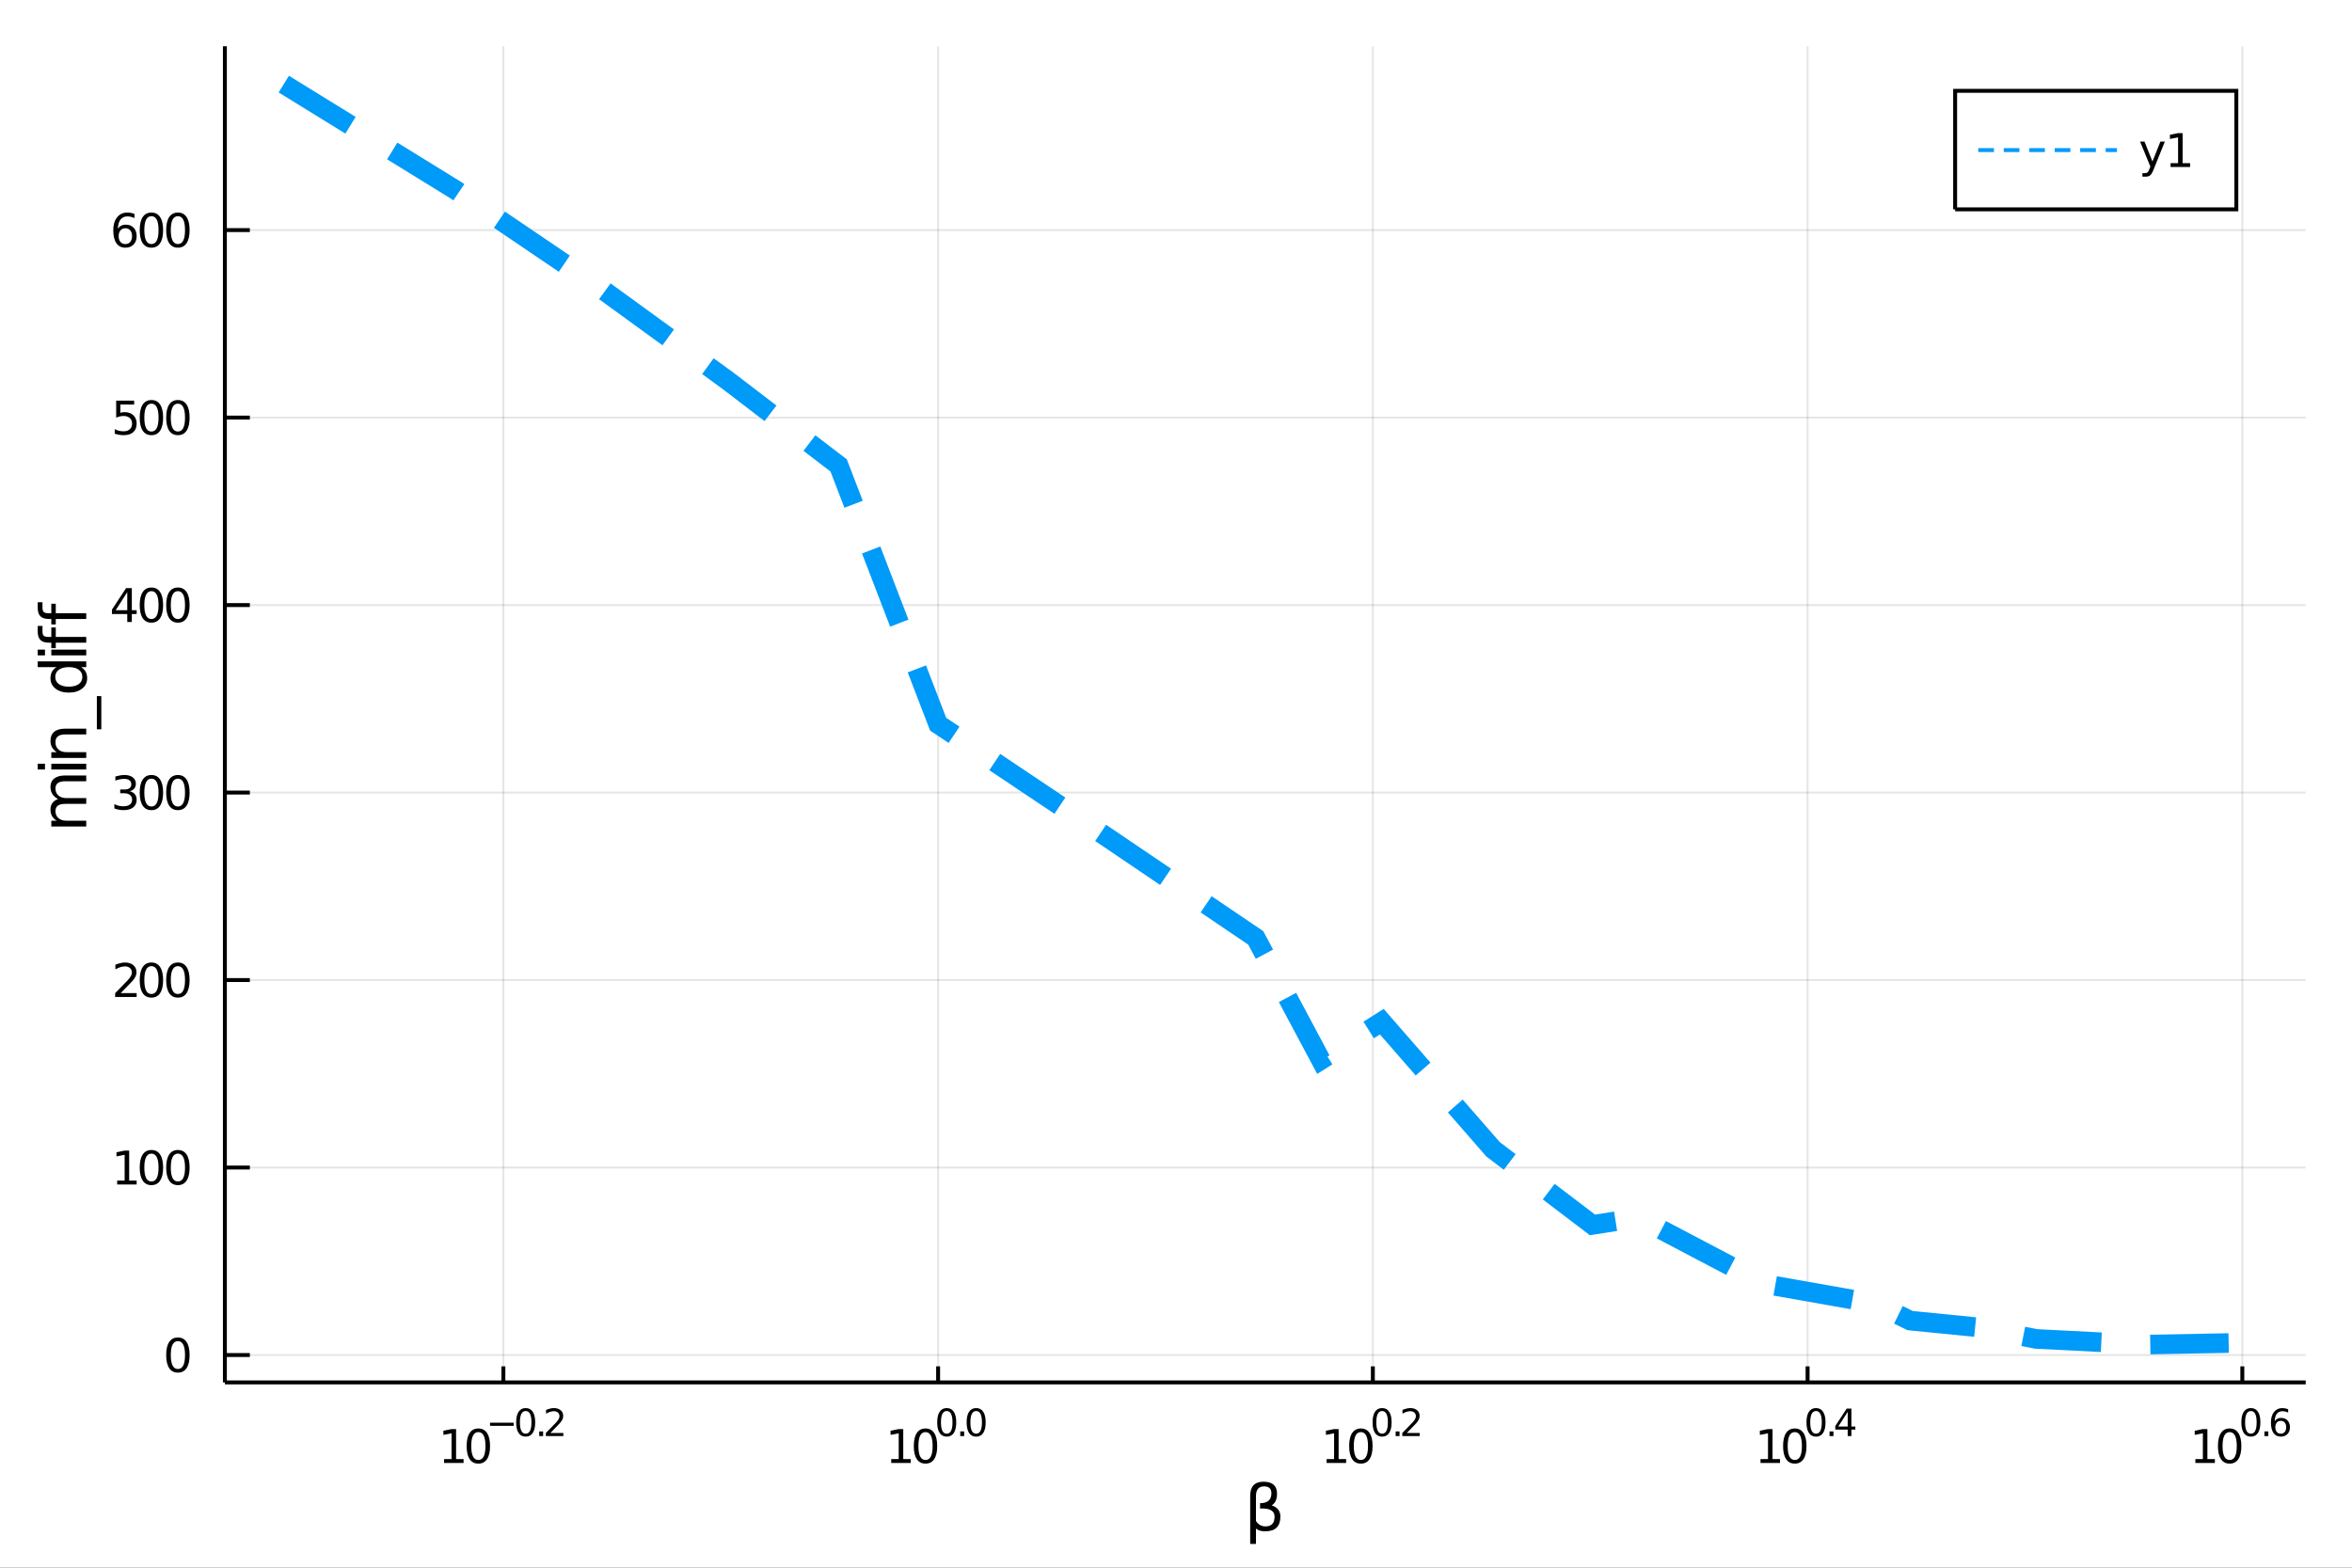 <?xml version="1.0" encoding="utf-8"?>
<svg xmlns="http://www.w3.org/2000/svg" xmlns:xlink="http://www.w3.org/1999/xlink" width="600" height="400" viewBox="0 0 2400 1600">
<rect x="0" y="0" width="2400" height="1600" fill="#333333" stroke="none"/>
<defs>
  <clipPath id="clip010">
    <rect x="0" y="0" width="2400" height="1600"/>
  </clipPath>
</defs>
<path clip-path="url(#clip010)" d="
M0 1600 L2400 1600 L2400 0 L0 0  Z
  " fill="#ffffff" fill-rule="evenodd" fill-opacity="1"/>
<defs>
  <clipPath id="clip011">
    <rect x="480" y="0" width="1681" height="1600"/>
  </clipPath>
</defs>
<path clip-path="url(#clip010)" d="
M229.473 1410.9 L2352.76 1410.9 L2352.76 47.244 L229.473 47.244  Z
  " fill="#ffffff" fill-rule="evenodd" fill-opacity="1"/>
<defs>
  <clipPath id="clip012">
    <rect x="229" y="47" width="2124" height="1365"/>
  </clipPath>
</defs>
<polyline clip-path="url(#clip012)" style="stroke:#000000; stroke-width:2; stroke-opacity:0.1; fill:none" points="
  513.655,1410.9 513.655,47.244 
  "/>
<polyline clip-path="url(#clip012)" style="stroke:#000000; stroke-width:2; stroke-opacity:0.1; fill:none" points="
  957.265,1410.9 957.265,47.244 
  "/>
<polyline clip-path="url(#clip012)" style="stroke:#000000; stroke-width:2; stroke-opacity:0.1; fill:none" points="
  1400.87,1410.9 1400.87,47.244 
  "/>
<polyline clip-path="url(#clip012)" style="stroke:#000000; stroke-width:2; stroke-opacity:0.1; fill:none" points="
  1844.48,1410.9 1844.48,47.244 
  "/>
<polyline clip-path="url(#clip012)" style="stroke:#000000; stroke-width:2; stroke-opacity:0.1; fill:none" points="
  2288.09,1410.9 2288.09,47.244 
  "/>
<polyline clip-path="url(#clip010)" style="stroke:#000000; stroke-width:4; stroke-opacity:1; fill:none" points="
  229.473,1410.9 2352.76,1410.9 
  "/>
<polyline clip-path="url(#clip010)" style="stroke:#000000; stroke-width:4; stroke-opacity:1; fill:none" points="
  513.655,1410.9 513.655,1394.53 
  "/>
<polyline clip-path="url(#clip010)" style="stroke:#000000; stroke-width:4; stroke-opacity:1; fill:none" points="
  957.265,1410.9 957.265,1394.53 
  "/>
<polyline clip-path="url(#clip010)" style="stroke:#000000; stroke-width:4; stroke-opacity:1; fill:none" points="
  1400.87,1410.9 1400.87,1394.53 
  "/>
<polyline clip-path="url(#clip010)" style="stroke:#000000; stroke-width:4; stroke-opacity:1; fill:none" points="
  1844.48,1410.9 1844.48,1394.53 
  "/>
<polyline clip-path="url(#clip010)" style="stroke:#000000; stroke-width:4; stroke-opacity:1; fill:none" points="
  2288.09,1410.9 2288.09,1394.53 
  "/>
<path clip-path="url(#clip010)" d="M 0 0 M453.131 1489.17 L460.77 1489.17 L460.77 1462.8 L452.46 1464.47 L452.46 1460.21 L460.723 1458.54 L465.399 1458.54 L465.399 1489.17 L473.038 1489.17 L473.038 1493.1 L453.131 1493.1 L453.131 1489.17 Z" fill="#000000" fill-rule="evenodd" fill-opacity="1" /><path clip-path="url(#clip010)" d="M 0 0 M488.108 1461.62 Q484.496 1461.62 482.668 1465.19 Q480.862 1468.73 480.862 1475.86 Q480.862 1482.97 482.668 1486.53 Q484.496 1490.07 488.108 1490.07 Q491.742 1490.07 493.547 1486.53 Q495.376 1482.97 495.376 1475.86 Q495.376 1468.73 493.547 1465.19 Q491.742 1461.62 488.108 1461.62 M488.108 1457.92 Q493.918 1457.92 496.973 1462.53 Q500.052 1467.11 500.052 1475.86 Q500.052 1484.59 496.973 1489.19 Q493.918 1493.78 488.108 1493.78 Q482.297 1493.78 479.219 1489.19 Q476.163 1484.59 476.163 1475.86 Q476.163 1467.11 479.219 1462.53 Q482.297 1457.92 488.108 1457.92 Z" fill="#000000" fill-rule="evenodd" fill-opacity="1" /><path clip-path="url(#clip010)" d="M 0 0 M500.052 1452.02 L524.164 1452.02 L524.164 1455.22 L500.052 1455.22 L500.052 1452.02 Z" fill="#000000" fill-rule="evenodd" fill-opacity="1" /><path clip-path="url(#clip010)" d="M 0 0 M536.407 1440.11 Q533.473 1440.11 531.988 1443.01 Q530.521 1445.89 530.521 1451.68 Q530.521 1457.46 531.988 1460.35 Q533.473 1463.23 536.407 1463.23 Q539.36 1463.23 540.827 1460.35 Q542.313 1457.46 542.313 1451.68 Q542.313 1445.89 540.827 1443.01 Q539.36 1440.11 536.407 1440.11 M536.407 1437.11 Q541.128 1437.11 543.611 1440.85 Q546.112 1444.57 546.112 1451.68 Q546.112 1458.77 543.611 1462.51 Q541.128 1466.24 536.407 1466.24 Q531.687 1466.24 529.185 1462.51 Q526.703 1458.77 526.703 1451.68 Q526.703 1444.57 529.185 1440.85 Q531.687 1437.11 536.407 1437.11 Z" fill="#000000" fill-rule="evenodd" fill-opacity="1" /><path clip-path="url(#clip010)" d="M 0 0 M550.231 1460.92 L554.2 1460.92 L554.2 1465.69 L550.231 1465.69 L550.231 1460.92 Z" fill="#000000" fill-rule="evenodd" fill-opacity="1" /><path clip-path="url(#clip010)" d="M 0 0 M561.591 1462.5 L574.85 1462.5 L574.85 1465.69 L557.021 1465.69 L557.021 1462.5 Q559.184 1460.26 562.908 1456.5 Q566.65 1452.72 567.609 1451.63 Q569.434 1449.58 570.149 1448.16 Q570.882 1446.74 570.882 1445.36 Q570.882 1443.12 569.302 1441.71 Q567.741 1440.3 565.221 1440.3 Q563.434 1440.3 561.441 1440.92 Q559.466 1441.54 557.209 1442.8 L557.209 1438.97 Q559.503 1438.05 561.497 1437.58 Q563.491 1437.11 565.146 1437.11 Q569.509 1437.11 572.105 1439.29 Q574.7 1441.47 574.7 1445.12 Q574.7 1446.85 574.042 1448.41 Q573.402 1449.95 571.691 1452.06 Q571.221 1452.6 568.7 1455.22 Q566.18 1457.81 561.591 1462.5 Z" fill="#000000" fill-rule="evenodd" fill-opacity="1" /><path clip-path="url(#clip010)" d="M 0 0 M909.417 1489.17 L917.056 1489.17 L917.056 1462.8 L908.746 1464.47 L908.746 1460.21 L917.01 1458.54 L921.686 1458.54 L921.686 1489.17 L929.324 1489.17 L929.324 1493.1 L909.417 1493.1 L909.417 1489.17 Z" fill="#000000" fill-rule="evenodd" fill-opacity="1" /><path clip-path="url(#clip010)" d="M 0 0 M944.394 1461.62 Q940.783 1461.62 938.954 1465.19 Q937.148 1468.73 937.148 1475.86 Q937.148 1482.97 938.954 1486.53 Q940.783 1490.07 944.394 1490.07 Q948.028 1490.07 949.834 1486.53 Q951.662 1482.97 951.662 1475.86 Q951.662 1468.73 949.834 1465.19 Q948.028 1461.62 944.394 1461.62 M944.394 1457.92 Q950.204 1457.92 953.259 1462.53 Q956.338 1467.11 956.338 1475.86 Q956.338 1484.59 953.259 1489.19 Q950.204 1493.78 944.394 1493.78 Q938.584 1493.78 935.505 1489.19 Q932.449 1484.59 932.449 1475.86 Q932.449 1467.11 935.505 1462.53 Q938.584 1457.92 944.394 1457.92 Z" fill="#000000" fill-rule="evenodd" fill-opacity="1" /><path clip-path="url(#clip010)" d="M 0 0 M966.043 1440.11 Q963.109 1440.11 961.623 1443.01 Q960.156 1445.89 960.156 1451.68 Q960.156 1457.46 961.623 1460.35 Q963.109 1463.23 966.043 1463.23 Q968.996 1463.23 970.463 1460.35 Q971.949 1457.46 971.949 1451.68 Q971.949 1445.89 970.463 1443.01 Q968.996 1440.11 966.043 1440.11 M966.043 1437.11 Q970.764 1437.11 973.246 1440.85 Q975.748 1444.57 975.748 1451.68 Q975.748 1458.77 973.246 1462.51 Q970.764 1466.24 966.043 1466.24 Q961.322 1466.24 958.821 1462.51 Q956.338 1458.77 956.338 1451.68 Q956.338 1444.57 958.821 1440.85 Q961.322 1437.11 966.043 1437.11 Z" fill="#000000" fill-rule="evenodd" fill-opacity="1" /><path clip-path="url(#clip010)" d="M 0 0 M979.867 1460.92 L983.835 1460.92 L983.835 1465.69 L979.867 1465.69 L979.867 1460.92 Z" fill="#000000" fill-rule="evenodd" fill-opacity="1" /><path clip-path="url(#clip010)" d="M 0 0 M996.079 1440.11 Q993.145 1440.11 991.659 1443.01 Q990.192 1445.89 990.192 1451.68 Q990.192 1457.46 991.659 1460.35 Q993.145 1463.23 996.079 1463.23 Q999.032 1463.23 1000.5 1460.35 Q1001.98 1457.46 1001.98 1451.68 Q1001.98 1445.89 1000.5 1443.01 Q999.032 1440.11 996.079 1440.11 M996.079 1437.11 Q1000.8 1437.11 1003.28 1440.85 Q1005.78 1444.57 1005.78 1451.68 Q1005.78 1458.77 1003.28 1462.51 Q1000.8 1466.24 996.079 1466.24 Q991.358 1466.24 988.857 1462.51 Q986.374 1458.77 986.374 1451.68 Q986.374 1444.57 988.857 1440.85 Q991.358 1437.11 996.079 1437.11 Z" fill="#000000" fill-rule="evenodd" fill-opacity="1" /><path clip-path="url(#clip010)" d="M 0 0 M1353.68 1489.17 L1361.31 1489.17 L1361.31 1462.8 L1353 1464.47 L1353 1460.21 L1361.27 1458.54 L1365.94 1458.54 L1365.94 1489.17 L1373.58 1489.17 L1373.58 1493.1 L1353.68 1493.1 L1353.68 1489.17 Z" fill="#000000" fill-rule="evenodd" fill-opacity="1" /><path clip-path="url(#clip010)" d="M 0 0 M1388.65 1461.62 Q1385.04 1461.62 1383.21 1465.19 Q1381.41 1468.73 1381.41 1475.86 Q1381.41 1482.97 1383.21 1486.53 Q1385.04 1490.07 1388.65 1490.07 Q1392.29 1490.07 1394.09 1486.53 Q1395.92 1482.97 1395.92 1475.86 Q1395.92 1468.73 1394.09 1465.19 Q1392.29 1461.62 1388.65 1461.62 M1388.65 1457.92 Q1394.46 1457.92 1397.52 1462.53 Q1400.6 1467.11 1400.6 1475.86 Q1400.6 1484.59 1397.52 1489.19 Q1394.46 1493.78 1388.65 1493.78 Q1382.84 1493.78 1379.76 1489.19 Q1376.71 1484.59 1376.71 1475.86 Q1376.71 1467.11 1379.76 1462.53 Q1382.84 1457.92 1388.65 1457.92 Z" fill="#000000" fill-rule="evenodd" fill-opacity="1" /><path clip-path="url(#clip010)" d="M 0 0 M1410.3 1440.11 Q1407.37 1440.11 1405.88 1443.01 Q1404.41 1445.89 1404.41 1451.68 Q1404.41 1457.46 1405.88 1460.35 Q1407.37 1463.23 1410.3 1463.23 Q1413.25 1463.23 1414.72 1460.35 Q1416.21 1457.46 1416.21 1451.68 Q1416.21 1445.89 1414.72 1443.01 Q1413.25 1440.11 1410.3 1440.11 M1410.3 1437.11 Q1415.02 1437.11 1417.5 1440.85 Q1420.01 1444.57 1420.01 1451.68 Q1420.01 1458.77 1417.5 1462.51 Q1415.02 1466.24 1410.3 1466.24 Q1405.58 1466.24 1403.08 1462.51 Q1400.6 1458.77 1400.6 1451.68 Q1400.6 1444.57 1403.08 1440.85 Q1405.58 1437.11 1410.3 1437.11 Z" fill="#000000" fill-rule="evenodd" fill-opacity="1" /><path clip-path="url(#clip010)" d="M 0 0 M1424.13 1460.92 L1428.09 1460.92 L1428.09 1465.69 L1424.13 1465.69 L1424.13 1460.92 Z" fill="#000000" fill-rule="evenodd" fill-opacity="1" /><path clip-path="url(#clip010)" d="M 0 0 M1435.49 1462.5 L1448.74 1462.5 L1448.74 1465.69 L1430.91 1465.69 L1430.91 1462.5 Q1433.08 1460.26 1436.8 1456.5 Q1440.54 1452.72 1441.5 1451.63 Q1443.33 1449.58 1444.04 1448.16 Q1444.78 1446.74 1444.78 1445.36 Q1444.78 1443.12 1443.2 1441.71 Q1441.64 1440.3 1439.11 1440.3 Q1437.33 1440.3 1435.33 1440.92 Q1433.36 1441.54 1431.1 1442.8 L1431.1 1438.97 Q1433.4 1438.05 1435.39 1437.58 Q1437.38 1437.11 1439.04 1437.11 Q1443.4 1437.11 1446 1439.29 Q1448.59 1441.47 1448.59 1445.12 Q1448.59 1446.85 1447.94 1448.41 Q1447.3 1449.95 1445.58 1452.06 Q1445.11 1452.6 1442.59 1455.22 Q1440.07 1457.81 1435.49 1462.5 Z" fill="#000000" fill-rule="evenodd" fill-opacity="1" /><path clip-path="url(#clip010)" d="M 0 0 M1796.44 1489.17 L1804.08 1489.17 L1804.08 1462.8 L1795.77 1464.47 L1795.77 1460.21 L1804.03 1458.54 L1808.71 1458.54 L1808.71 1489.17 L1816.35 1489.17 L1816.35 1493.1 L1796.44 1493.1 L1796.44 1489.17 Z" fill="#000000" fill-rule="evenodd" fill-opacity="1" /><path clip-path="url(#clip010)" d="M 0 0 M1831.42 1461.62 Q1827.8 1461.62 1825.98 1465.19 Q1824.17 1468.73 1824.17 1475.86 Q1824.17 1482.97 1825.98 1486.53 Q1827.8 1490.07 1831.42 1490.07 Q1835.05 1490.07 1836.86 1486.53 Q1838.68 1482.97 1838.68 1475.86 Q1838.68 1468.73 1836.86 1465.19 Q1835.05 1461.62 1831.42 1461.62 M1831.42 1457.92 Q1837.23 1457.92 1840.28 1462.53 Q1843.36 1467.11 1843.36 1475.86 Q1843.36 1484.59 1840.28 1489.19 Q1837.23 1493.78 1831.42 1493.78 Q1825.61 1493.78 1822.53 1489.19 Q1819.47 1484.59 1819.47 1475.86 Q1819.47 1467.11 1822.53 1462.53 Q1825.61 1457.92 1831.42 1457.92 Z" fill="#000000" fill-rule="evenodd" fill-opacity="1" /><path clip-path="url(#clip010)" d="M 0 0 M1853.06 1440.11 Q1850.13 1440.11 1848.64 1443.01 Q1847.18 1445.89 1847.18 1451.68 Q1847.18 1457.46 1848.64 1460.35 Q1850.13 1463.23 1853.06 1463.23 Q1856.02 1463.23 1857.48 1460.35 Q1858.97 1457.46 1858.97 1451.68 Q1858.97 1445.89 1857.48 1443.01 Q1856.02 1440.11 1853.06 1440.11 M1853.06 1437.11 Q1857.79 1437.11 1860.27 1440.85 Q1862.77 1444.57 1862.77 1451.68 Q1862.77 1458.77 1860.27 1462.51 Q1857.79 1466.24 1853.06 1466.24 Q1848.34 1466.24 1845.84 1462.51 Q1843.36 1458.77 1843.36 1451.68 Q1843.36 1444.57 1845.84 1440.85 Q1848.34 1437.11 1853.06 1437.11 Z" fill="#000000" fill-rule="evenodd" fill-opacity="1" /><path clip-path="url(#clip010)" d="M 0 0 M1866.89 1460.92 L1870.86 1460.92 L1870.86 1465.69 L1866.89 1465.69 L1866.89 1460.92 Z" fill="#000000" fill-rule="evenodd" fill-opacity="1" /><path clip-path="url(#clip010)" d="M 0 0 M1885.41 1440.92 L1875.82 1455.91 L1885.41 1455.91 L1885.41 1440.92 M1884.42 1437.61 L1889.19 1437.61 L1889.19 1455.91 L1893.2 1455.91 L1893.2 1459.07 L1889.19 1459.07 L1889.19 1465.69 L1885.41 1465.69 L1885.41 1459.07 L1872.74 1459.07 L1872.74 1455.41 L1884.42 1437.61 Z" fill="#000000" fill-rule="evenodd" fill-opacity="1" /><path clip-path="url(#clip010)" d="M 0 0 M2240.18 1489.17 L2247.82 1489.17 L2247.82 1462.8 L2239.51 1464.47 L2239.51 1460.21 L2247.77 1458.54 L2252.45 1458.54 L2252.45 1489.17 L2260.09 1489.17 L2260.09 1493.1 L2240.18 1493.1 L2240.18 1489.17 Z" fill="#000000" fill-rule="evenodd" fill-opacity="1" /><path clip-path="url(#clip010)" d="M 0 0 M2275.16 1461.62 Q2271.55 1461.62 2269.72 1465.19 Q2267.91 1468.73 2267.91 1475.86 Q2267.91 1482.97 2269.72 1486.53 Q2271.55 1490.07 2275.16 1490.07 Q2278.79 1490.07 2280.6 1486.53 Q2282.43 1482.97 2282.43 1475.86 Q2282.43 1468.73 2280.6 1465.19 Q2278.79 1461.62 2275.16 1461.62 M2275.16 1457.92 Q2280.97 1457.92 2284.02 1462.53 Q2287.1 1467.11 2287.1 1475.86 Q2287.1 1484.59 2284.02 1489.19 Q2280.97 1493.78 2275.16 1493.78 Q2269.35 1493.78 2266.27 1489.19 Q2263.21 1484.59 2263.21 1475.86 Q2263.21 1467.11 2266.27 1462.53 Q2269.35 1457.92 2275.16 1457.92 Z" fill="#000000" fill-rule="evenodd" fill-opacity="1" /><path clip-path="url(#clip010)" d="M 0 0 M2296.81 1440.11 Q2293.87 1440.11 2292.39 1443.01 Q2290.92 1445.89 2290.92 1451.68 Q2290.92 1457.46 2292.39 1460.35 Q2293.87 1463.23 2296.81 1463.23 Q2299.76 1463.23 2301.23 1460.35 Q2302.71 1457.46 2302.71 1451.68 Q2302.71 1445.89 2301.23 1443.01 Q2299.76 1440.11 2296.81 1440.11 M2296.81 1437.11 Q2301.53 1437.11 2304.01 1440.85 Q2306.51 1444.57 2306.51 1451.68 Q2306.51 1458.77 2304.01 1462.51 Q2301.53 1466.24 2296.81 1466.24 Q2292.09 1466.24 2289.58 1462.51 Q2287.1 1458.77 2287.1 1451.68 Q2287.1 1444.57 2289.58 1440.85 Q2292.09 1437.11 2296.81 1437.11 Z" fill="#000000" fill-rule="evenodd" fill-opacity="1" /><path clip-path="url(#clip010)" d="M 0 0 M2310.63 1460.92 L2314.6 1460.92 L2314.6 1465.69 L2310.63 1465.69 L2310.63 1460.92 Z" fill="#000000" fill-rule="evenodd" fill-opacity="1" /><path clip-path="url(#clip010)" d="M 0 0 M2327.31 1450.14 Q2324.75 1450.14 2323.25 1451.89 Q2321.76 1453.64 2321.76 1456.68 Q2321.76 1459.71 2323.25 1461.48 Q2324.75 1463.23 2327.31 1463.23 Q2329.87 1463.23 2331.36 1461.48 Q2332.86 1459.71 2332.86 1456.68 Q2332.86 1453.64 2331.36 1451.89 Q2329.87 1450.14 2327.31 1450.14 M2334.85 1438.23 L2334.85 1441.69 Q2333.42 1441.02 2331.96 1440.66 Q2330.51 1440.3 2329.08 1440.3 Q2325.32 1440.3 2323.33 1442.84 Q2321.35 1445.38 2321.07 1450.52 Q2322.18 1448.88 2323.85 1448.01 Q2325.53 1447.13 2327.54 1447.13 Q2331.77 1447.13 2334.21 1449.71 Q2336.68 1452.26 2336.68 1456.68 Q2336.68 1461.01 2334.12 1463.62 Q2331.56 1466.24 2327.31 1466.24 Q2322.44 1466.24 2319.86 1462.51 Q2317.29 1458.77 2317.29 1451.68 Q2317.29 1445.02 2320.45 1441.07 Q2323.61 1437.11 2328.93 1437.11 Q2330.36 1437.11 2331.81 1437.39 Q2333.27 1437.67 2334.85 1438.23 Z" fill="#000000" fill-rule="evenodd" fill-opacity="1" /><path clip-path="url(#clip010)" d="M 0 0 M1281.6 1559.99 L1281.6 1575.74 L1275.71 1575.74 L1275.71 1526.76 Q1275.71 1512.25 1289.27 1512.25 Q1303.08 1512.25 1303.08 1524.5 Q1303.08 1533.22 1297.61 1536.4 Q1306.52 1539.27 1306.52 1547.77 Q1306.52 1562.85 1291.18 1562.85 Q1284.43 1562.85 1281.6 1559.99 M1281.6 1552.35 Q1285.13 1557.86 1291.4 1557.86 Q1300.57 1557.86 1300.57 1547.86 Q1300.57 1538.89 1285.8 1539.59 L1285.8 1534.18 Q1297.35 1534.18 1297.35 1523.99 Q1297.35 1517.02 1289.9 1517.02 Q1281.6 1517.02 1281.6 1526.95 L1281.6 1552.35 Z" fill="#000000" fill-rule="evenodd" fill-opacity="1" /><polyline clip-path="url(#clip012)" style="stroke:#000000; stroke-width:2; stroke-opacity:0.1; fill:none" points="
  229.473,1382.96 2352.76,1382.96 
  "/>
<polyline clip-path="url(#clip012)" style="stroke:#000000; stroke-width:2; stroke-opacity:0.1; fill:none" points="
  229.473,1191.61 2352.76,1191.61 
  "/>
<polyline clip-path="url(#clip012)" style="stroke:#000000; stroke-width:2; stroke-opacity:0.1; fill:none" points="
  229.473,1000.25 2352.76,1000.25 
  "/>
<polyline clip-path="url(#clip012)" style="stroke:#000000; stroke-width:2; stroke-opacity:0.1; fill:none" points="
  229.473,808.897 2352.76,808.897 
  "/>
<polyline clip-path="url(#clip012)" style="stroke:#000000; stroke-width:2; stroke-opacity:0.1; fill:none" points="
  229.473,617.543 2352.76,617.543 
  "/>
<polyline clip-path="url(#clip012)" style="stroke:#000000; stroke-width:2; stroke-opacity:0.1; fill:none" points="
  229.473,426.188 2352.76,426.188 
  "/>
<polyline clip-path="url(#clip012)" style="stroke:#000000; stroke-width:2; stroke-opacity:0.1; fill:none" points="
  229.473,234.834 2352.76,234.834 
  "/>
<polyline clip-path="url(#clip010)" style="stroke:#000000; stroke-width:4; stroke-opacity:1; fill:none" points="
  229.473,1410.9 229.473,47.244 
  "/>
<polyline clip-path="url(#clip010)" style="stroke:#000000; stroke-width:4; stroke-opacity:1; fill:none" points="
  229.473,1382.96 254.952,1382.96 
  "/>
<polyline clip-path="url(#clip010)" style="stroke:#000000; stroke-width:4; stroke-opacity:1; fill:none" points="
  229.473,1191.61 254.952,1191.61 
  "/>
<polyline clip-path="url(#clip010)" style="stroke:#000000; stroke-width:4; stroke-opacity:1; fill:none" points="
  229.473,1000.25 254.952,1000.25 
  "/>
<polyline clip-path="url(#clip010)" style="stroke:#000000; stroke-width:4; stroke-opacity:1; fill:none" points="
  229.473,808.897 254.952,808.897 
  "/>
<polyline clip-path="url(#clip010)" style="stroke:#000000; stroke-width:4; stroke-opacity:1; fill:none" points="
  229.473,617.543 254.952,617.543 
  "/>
<polyline clip-path="url(#clip010)" style="stroke:#000000; stroke-width:4; stroke-opacity:1; fill:none" points="
  229.473,426.188 254.952,426.188 
  "/>
<polyline clip-path="url(#clip010)" style="stroke:#000000; stroke-width:4; stroke-opacity:1; fill:none" points="
  229.473,234.834 254.952,234.834 
  "/>
<path clip-path="url(#clip010)" d="M 0 0 M181.528 1368.76 Q177.917 1368.76 176.089 1372.32 Q174.283 1375.87 174.283 1383 Q174.283 1390.1 176.089 1393.67 Q177.917 1397.21 181.528 1397.21 Q185.163 1397.21 186.968 1393.67 Q188.797 1390.1 188.797 1383 Q188.797 1375.87 186.968 1372.32 Q185.163 1368.76 181.528 1368.76 M181.528 1365.06 Q187.338 1365.06 190.394 1369.66 Q193.473 1374.25 193.473 1383 Q193.473 1391.72 190.394 1396.33 Q187.338 1400.91 181.528 1400.91 Q175.718 1400.91 172.639 1396.33 Q169.584 1391.72 169.584 1383 Q169.584 1374.25 172.639 1369.66 Q175.718 1365.06 181.528 1365.06 Z" fill="#000000" fill-rule="evenodd" fill-opacity="1" /><path clip-path="url(#clip010)" d="M 0 0 M119.538 1204.95 L127.177 1204.95 L127.177 1178.59 L118.867 1180.25 L118.867 1175.99 L127.13 1174.33 L131.806 1174.33 L131.806 1204.95 L139.445 1204.95 L139.445 1208.89 L119.538 1208.89 L119.538 1204.95 Z" fill="#000000" fill-rule="evenodd" fill-opacity="1" /><path clip-path="url(#clip010)" d="M 0 0 M154.515 1177.4 Q150.903 1177.4 149.075 1180.97 Q147.269 1184.51 147.269 1191.64 Q147.269 1198.75 149.075 1202.31 Q150.903 1205.85 154.515 1205.85 Q158.149 1205.85 159.954 1202.31 Q161.783 1198.75 161.783 1191.64 Q161.783 1184.51 159.954 1180.97 Q158.149 1177.4 154.515 1177.4 M154.515 1173.7 Q160.325 1173.7 163.38 1178.31 Q166.459 1182.89 166.459 1191.64 Q166.459 1200.37 163.38 1204.97 Q160.325 1209.56 154.515 1209.56 Q148.704 1209.56 145.626 1204.97 Q142.57 1200.37 142.57 1191.64 Q142.57 1182.89 145.626 1178.31 Q148.704 1173.7 154.515 1173.7 Z" fill="#000000" fill-rule="evenodd" fill-opacity="1" /><path clip-path="url(#clip010)" d="M 0 0 M181.528 1177.4 Q177.917 1177.4 176.089 1180.97 Q174.283 1184.51 174.283 1191.64 Q174.283 1198.75 176.089 1202.31 Q177.917 1205.85 181.528 1205.85 Q185.163 1205.85 186.968 1202.31 Q188.797 1198.75 188.797 1191.64 Q188.797 1184.51 186.968 1180.97 Q185.163 1177.4 181.528 1177.4 M181.528 1173.7 Q187.338 1173.7 190.394 1178.31 Q193.473 1182.89 193.473 1191.64 Q193.473 1200.37 190.394 1204.97 Q187.338 1209.56 181.528 1209.56 Q175.718 1209.56 172.639 1204.97 Q169.584 1200.37 169.584 1191.64 Q169.584 1182.89 172.639 1178.31 Q175.718 1173.7 181.528 1173.7 Z" fill="#000000" fill-rule="evenodd" fill-opacity="1" /><path clip-path="url(#clip010)" d="M 0 0 M123.126 1013.6 L139.445 1013.6 L139.445 1017.53 L117.501 1017.53 L117.501 1013.6 Q120.163 1010.84 124.746 1006.21 Q129.353 1001.56 130.533 1000.22 Q132.779 997.694 133.658 995.958 Q134.561 994.198 134.561 992.508 Q134.561 989.754 132.617 988.018 Q130.695 986.282 127.593 986.282 Q125.394 986.282 122.941 987.046 Q120.51 987.809 117.732 989.36 L117.732 984.638 Q120.556 983.504 123.01 982.925 Q125.464 982.347 127.501 982.347 Q132.871 982.347 136.066 985.032 Q139.26 987.717 139.26 992.208 Q139.26 994.337 138.45 996.258 Q137.663 998.157 135.556 1000.75 Q134.978 1001.42 131.876 1004.64 Q128.774 1007.83 123.126 1013.6 Z" fill="#000000" fill-rule="evenodd" fill-opacity="1" /><path clip-path="url(#clip010)" d="M 0 0 M154.515 986.05 Q150.903 986.05 149.075 989.615 Q147.269 993.157 147.269 1000.29 Q147.269 1007.39 149.075 1010.96 Q150.903 1014.5 154.515 1014.5 Q158.149 1014.5 159.954 1010.96 Q161.783 1007.39 161.783 1000.29 Q161.783 993.157 159.954 989.615 Q158.149 986.05 154.515 986.05 M154.515 982.347 Q160.325 982.347 163.38 986.953 Q166.459 991.536 166.459 1000.29 Q166.459 1009.01 163.38 1013.62 Q160.325 1018.2 154.515 1018.2 Q148.704 1018.2 145.626 1013.62 Q142.57 1009.01 142.57 1000.29 Q142.57 991.536 145.626 986.953 Q148.704 982.347 154.515 982.347 Z" fill="#000000" fill-rule="evenodd" fill-opacity="1" /><path clip-path="url(#clip010)" d="M 0 0 M181.528 986.05 Q177.917 986.05 176.089 989.615 Q174.283 993.157 174.283 1000.29 Q174.283 1007.39 176.089 1010.96 Q177.917 1014.5 181.528 1014.5 Q185.163 1014.5 186.968 1010.96 Q188.797 1007.39 188.797 1000.29 Q188.797 993.157 186.968 989.615 Q185.163 986.05 181.528 986.05 M181.528 982.347 Q187.338 982.347 190.394 986.953 Q193.473 991.536 193.473 1000.29 Q193.473 1009.01 190.394 1013.62 Q187.338 1018.2 181.528 1018.2 Q175.718 1018.2 172.639 1013.62 Q169.584 1009.01 169.584 1000.29 Q169.584 991.536 172.639 986.953 Q175.718 982.347 181.528 982.347 Z" fill="#000000" fill-rule="evenodd" fill-opacity="1" /><path clip-path="url(#clip010)" d="M 0 0 M132.316 807.543 Q135.672 808.26 137.547 810.529 Q139.445 812.797 139.445 816.131 Q139.445 821.246 135.927 824.047 Q132.408 826.848 125.927 826.848 Q123.751 826.848 121.436 826.408 Q119.144 825.992 116.691 825.135 L116.691 820.621 Q118.635 821.756 120.95 822.334 Q123.265 822.913 125.788 822.913 Q130.186 822.913 132.478 821.177 Q134.792 819.441 134.792 816.131 Q134.792 813.075 132.64 811.362 Q130.51 809.626 126.691 809.626 L122.663 809.626 L122.663 805.784 L126.876 805.784 Q130.325 805.784 132.154 804.418 Q133.982 803.029 133.982 800.436 Q133.982 797.774 132.084 796.362 Q130.209 794.927 126.691 794.927 Q124.769 794.927 122.57 795.344 Q120.371 795.761 117.732 796.64 L117.732 792.473 Q120.394 791.733 122.709 791.362 Q125.047 790.992 127.107 790.992 Q132.431 790.992 135.533 793.423 Q138.635 795.83 138.635 799.95 Q138.635 802.821 136.992 804.811 Q135.348 806.779 132.316 807.543 Z" fill="#000000" fill-rule="evenodd" fill-opacity="1" /><path clip-path="url(#clip010)" d="M 0 0 M154.515 794.696 Q150.903 794.696 149.075 798.26 Q147.269 801.802 147.269 808.932 Q147.269 816.038 149.075 819.603 Q150.903 823.145 154.515 823.145 Q158.149 823.145 159.954 819.603 Q161.783 816.038 161.783 808.932 Q161.783 801.802 159.954 798.26 Q158.149 794.696 154.515 794.696 M154.515 790.992 Q160.325 790.992 163.38 795.598 Q166.459 800.182 166.459 808.932 Q166.459 817.659 163.38 822.265 Q160.325 826.848 154.515 826.848 Q148.704 826.848 145.626 822.265 Q142.57 817.659 142.57 808.932 Q142.57 800.182 145.626 795.598 Q148.704 790.992 154.515 790.992 Z" fill="#000000" fill-rule="evenodd" fill-opacity="1" /><path clip-path="url(#clip010)" d="M 0 0 M181.528 794.696 Q177.917 794.696 176.089 798.26 Q174.283 801.802 174.283 808.932 Q174.283 816.038 176.089 819.603 Q177.917 823.145 181.528 823.145 Q185.163 823.145 186.968 819.603 Q188.797 816.038 188.797 808.932 Q188.797 801.802 186.968 798.26 Q185.163 794.696 181.528 794.696 M181.528 790.992 Q187.338 790.992 190.394 795.598 Q193.473 800.182 193.473 808.932 Q193.473 817.659 190.394 822.265 Q187.338 826.848 181.528 826.848 Q175.718 826.848 172.639 822.265 Q169.584 817.659 169.584 808.932 Q169.584 800.182 172.639 795.598 Q175.718 790.992 181.528 790.992 Z" fill="#000000" fill-rule="evenodd" fill-opacity="1" /><path clip-path="url(#clip010)" d="M 0 0 M129.862 604.337 L118.056 622.786 L129.862 622.786 L129.862 604.337 M128.635 600.263 L134.515 600.263 L134.515 622.786 L139.445 622.786 L139.445 626.674 L134.515 626.674 L134.515 634.823 L129.862 634.823 L129.862 626.674 L114.26 626.674 L114.26 622.161 L128.635 600.263 Z" fill="#000000" fill-rule="evenodd" fill-opacity="1" /><path clip-path="url(#clip010)" d="M 0 0 M154.515 603.341 Q150.903 603.341 149.075 606.906 Q147.269 610.448 147.269 617.577 Q147.269 624.684 149.075 628.248 Q150.903 631.79 154.515 631.79 Q158.149 631.79 159.954 628.248 Q161.783 624.684 161.783 617.577 Q161.783 610.448 159.954 606.906 Q158.149 603.341 154.515 603.341 M154.515 599.638 Q160.325 599.638 163.38 604.244 Q166.459 608.827 166.459 617.577 Q166.459 626.304 163.38 630.91 Q160.325 635.494 154.515 635.494 Q148.704 635.494 145.626 630.91 Q142.57 626.304 142.57 617.577 Q142.57 608.827 145.626 604.244 Q148.704 599.638 154.515 599.638 Z" fill="#000000" fill-rule="evenodd" fill-opacity="1" /><path clip-path="url(#clip010)" d="M 0 0 M181.528 603.341 Q177.917 603.341 176.089 606.906 Q174.283 610.448 174.283 617.577 Q174.283 624.684 176.089 628.248 Q177.917 631.79 181.528 631.79 Q185.163 631.79 186.968 628.248 Q188.797 624.684 188.797 617.577 Q188.797 610.448 186.968 606.906 Q185.163 603.341 181.528 603.341 M181.528 599.638 Q187.338 599.638 190.394 604.244 Q193.473 608.827 193.473 617.577 Q193.473 626.304 190.394 630.91 Q187.338 635.494 181.528 635.494 Q175.718 635.494 172.639 630.91 Q169.584 626.304 169.584 617.577 Q169.584 608.827 172.639 604.244 Q175.718 599.638 181.528 599.638 Z" fill="#000000" fill-rule="evenodd" fill-opacity="1" /><path clip-path="url(#clip010)" d="M 0 0 M118.543 408.908 L136.899 408.908 L136.899 412.843 L122.825 412.843 L122.825 421.315 Q123.843 420.968 124.862 420.806 Q125.88 420.621 126.899 420.621 Q132.686 420.621 136.066 423.792 Q139.445 426.963 139.445 432.38 Q139.445 437.959 135.973 441.061 Q132.501 444.139 126.181 444.139 Q124.005 444.139 121.737 443.769 Q119.492 443.399 117.084 442.658 L117.084 437.959 Q119.168 439.093 121.39 439.649 Q123.612 440.204 126.089 440.204 Q130.093 440.204 132.431 438.098 Q134.769 435.991 134.769 432.38 Q134.769 428.769 132.431 426.663 Q130.093 424.556 126.089 424.556 Q124.214 424.556 122.339 424.973 Q120.487 425.389 118.543 426.269 L118.543 408.908 Z" fill="#000000" fill-rule="evenodd" fill-opacity="1" /><path clip-path="url(#clip010)" d="M 0 0 M154.515 411.987 Q150.903 411.987 149.075 415.551 Q147.269 419.093 147.269 426.223 Q147.269 433.329 149.075 436.894 Q150.903 440.436 154.515 440.436 Q158.149 440.436 159.954 436.894 Q161.783 433.329 161.783 426.223 Q161.783 419.093 159.954 415.551 Q158.149 411.987 154.515 411.987 M154.515 408.283 Q160.325 408.283 163.38 412.889 Q166.459 417.473 166.459 426.223 Q166.459 434.95 163.38 439.556 Q160.325 444.139 154.515 444.139 Q148.704 444.139 145.626 439.556 Q142.57 434.95 142.57 426.223 Q142.57 417.473 145.626 412.889 Q148.704 408.283 154.515 408.283 Z" fill="#000000" fill-rule="evenodd" fill-opacity="1" /><path clip-path="url(#clip010)" d="M 0 0 M181.528 411.987 Q177.917 411.987 176.089 415.551 Q174.283 419.093 174.283 426.223 Q174.283 433.329 176.089 436.894 Q177.917 440.436 181.528 440.436 Q185.163 440.436 186.968 436.894 Q188.797 433.329 188.797 426.223 Q188.797 419.093 186.968 415.551 Q185.163 411.987 181.528 411.987 M181.528 408.283 Q187.338 408.283 190.394 412.889 Q193.473 417.473 193.473 426.223 Q193.473 434.95 190.394 439.556 Q187.338 444.139 181.528 444.139 Q175.718 444.139 172.639 439.556 Q169.584 434.95 169.584 426.223 Q169.584 417.473 172.639 412.889 Q175.718 408.283 181.528 408.283 Z" fill="#000000" fill-rule="evenodd" fill-opacity="1" /><path clip-path="url(#clip010)" d="M 0 0 M127.917 232.97 Q124.769 232.97 122.918 235.123 Q121.089 237.276 121.089 241.026 Q121.089 244.752 122.918 246.928 Q124.769 249.081 127.917 249.081 Q131.066 249.081 132.894 246.928 Q134.746 244.752 134.746 241.026 Q134.746 237.276 132.894 235.123 Q131.066 232.97 127.917 232.97 M137.2 218.317 L137.2 222.577 Q135.441 221.743 133.635 221.303 Q131.853 220.864 130.093 220.864 Q125.464 220.864 123.01 223.989 Q120.58 227.114 120.232 233.433 Q121.598 231.419 123.658 230.354 Q125.718 229.266 128.195 229.266 Q133.404 229.266 136.413 232.438 Q139.445 235.586 139.445 241.026 Q139.445 246.35 136.297 249.567 Q133.149 252.785 127.917 252.785 Q121.922 252.785 118.751 248.201 Q115.58 243.595 115.58 234.868 Q115.58 226.674 119.468 221.813 Q123.357 216.929 129.908 216.929 Q131.667 216.929 133.45 217.276 Q135.255 217.623 137.2 218.317 Z" fill="#000000" fill-rule="evenodd" fill-opacity="1" /><path clip-path="url(#clip010)" d="M 0 0 M154.515 220.632 Q150.903 220.632 149.075 224.197 Q147.269 227.739 147.269 234.868 Q147.269 241.975 149.075 245.539 Q150.903 249.081 154.515 249.081 Q158.149 249.081 159.954 245.539 Q161.783 241.975 161.783 234.868 Q161.783 227.739 159.954 224.197 Q158.149 220.632 154.515 220.632 M154.515 216.929 Q160.325 216.929 163.38 221.535 Q166.459 226.118 166.459 234.868 Q166.459 243.595 163.38 248.201 Q160.325 252.785 154.515 252.785 Q148.704 252.785 145.626 248.201 Q142.57 243.595 142.57 234.868 Q142.57 226.118 145.626 221.535 Q148.704 216.929 154.515 216.929 Z" fill="#000000" fill-rule="evenodd" fill-opacity="1" /><path clip-path="url(#clip010)" d="M 0 0 M181.528 220.632 Q177.917 220.632 176.089 224.197 Q174.283 227.739 174.283 234.868 Q174.283 241.975 176.089 245.539 Q177.917 249.081 181.528 249.081 Q185.163 249.081 186.968 245.539 Q188.797 241.975 188.797 234.868 Q188.797 227.739 186.968 224.197 Q185.163 220.632 181.528 220.632 M181.528 216.929 Q187.338 216.929 190.394 221.535 Q193.473 226.118 193.473 234.868 Q193.473 243.595 190.394 248.201 Q187.338 252.785 181.528 252.785 Q175.718 252.785 172.639 248.201 Q169.584 243.595 169.584 234.868 Q169.584 226.118 172.639 221.535 Q175.718 216.929 181.528 216.929 Z" fill="#000000" fill-rule="evenodd" fill-opacity="1" /><path clip-path="url(#clip010)" d="M 0 0 M59.199 815.533 Q55.253 813.336 53.375 810.281 Q51.497 807.225 51.497 803.088 Q51.497 797.518 55.412 794.494 Q59.295 791.47 66.488 791.47 L88.004 791.47 L88.004 797.358 L66.679 797.358 Q61.555 797.358 59.072 799.173 Q56.589 800.987 56.589 804.711 Q56.589 809.262 59.613 811.904 Q62.637 814.546 67.857 814.546 L88.004 814.546 L88.004 820.434 L66.679 820.434 Q61.523 820.434 59.072 822.248 Q56.589 824.063 56.589 827.85 Q56.589 832.338 59.645 834.98 Q62.669 837.622 67.857 837.622 L88.004 837.622 L88.004 843.51 L52.356 843.51 L52.356 837.622 L57.894 837.622 Q54.616 835.616 53.056 832.815 Q51.497 830.015 51.497 826.163 Q51.497 822.28 53.47 819.575 Q55.444 816.838 59.199 815.533 Z" fill="#000000" fill-rule="evenodd" fill-opacity="1" /><path clip-path="url(#clip010)" d="M 0 0 M52.356 785.327 L52.356 779.471 L88.004 779.471 L88.004 785.327 L52.356 785.327 M38.479 785.327 L38.479 779.471 L45.895 779.471 L45.895 785.327 L38.479 785.327 Z" fill="#000000" fill-rule="evenodd" fill-opacity="1" /><path clip-path="url(#clip010)" d="M 0 0 M66.488 743.696 L88.004 743.696 L88.004 749.552 L66.679 749.552 Q61.618 749.552 59.104 751.525 Q56.589 753.499 56.589 757.446 Q56.589 762.188 59.613 764.925 Q62.637 767.662 67.857 767.662 L88.004 767.662 L88.004 773.551 L52.356 773.551 L52.356 767.662 L57.894 767.662 Q54.68 765.562 53.088 762.729 Q51.497 759.864 51.497 756.141 Q51.497 749.998 55.316 746.847 Q59.104 743.696 66.488 743.696 Z" fill="#000000" fill-rule="evenodd" fill-opacity="1" /><path clip-path="url(#clip010)" d="M 0 0 M98.826 710.467 L103.377 710.467 L103.377 744.332 L98.826 744.332 L98.826 710.467 Z" fill="#000000" fill-rule="evenodd" fill-opacity="1" /><path clip-path="url(#clip010)" d="M 0 0 M57.767 680.866 L38.479 680.866 L38.479 675.01 L88.004 675.01 L88.004 680.866 L82.657 680.866 Q85.84 682.712 87.399 685.545 Q88.927 688.346 88.927 692.292 Q88.927 698.754 83.771 702.828 Q78.615 706.87 70.212 706.87 Q61.809 706.87 56.653 702.828 Q51.497 698.754 51.497 692.292 Q51.497 688.346 53.056 685.545 Q54.584 682.712 57.767 680.866 M70.212 700.823 Q76.673 700.823 80.365 698.181 Q84.026 695.507 84.026 690.86 Q84.026 686.213 80.365 683.54 Q76.673 680.866 70.212 680.866 Q63.751 680.866 60.09 683.54 Q56.398 686.213 56.398 690.86 Q56.398 695.507 60.09 698.181 Q63.751 700.823 70.212 700.823 Z" fill="#000000" fill-rule="evenodd" fill-opacity="1" /><path clip-path="url(#clip010)" d="M 0 0 M52.356 668.867 L52.356 663.01 L88.004 663.01 L88.004 668.867 L52.356 668.867 M38.479 668.867 L38.479 663.01 L45.895 663.01 L45.895 668.867 L38.479 668.867 Z" fill="#000000" fill-rule="evenodd" fill-opacity="1" /><path clip-path="url(#clip010)" d="M 0 0 M38.479 638.821 L43.349 638.821 L43.349 644.422 Q43.349 647.573 44.622 648.815 Q45.895 650.024 49.205 650.024 L52.356 650.024 L52.356 640.38 L56.908 640.38 L56.908 650.024 L88.004 650.024 L88.004 655.912 L56.908 655.912 L56.908 661.514 L52.356 661.514 L52.356 655.912 L49.874 655.912 Q43.922 655.912 41.216 653.143 Q38.479 650.374 38.479 644.359 L38.479 638.821 Z" fill="#000000" fill-rule="evenodd" fill-opacity="1" /><path clip-path="url(#clip010)" d="M 0 0 M38.479 614.631 L43.349 614.631 L43.349 620.233 Q43.349 623.384 44.622 624.625 Q45.895 625.835 49.205 625.835 L52.356 625.835 L52.356 616.19 L56.908 616.19 L56.908 625.835 L88.004 625.835 L88.004 631.723 L56.908 631.723 L56.908 637.325 L52.356 637.325 L52.356 631.723 L49.874 631.723 Q43.922 631.723 41.216 628.954 Q38.479 626.185 38.479 620.169 L38.479 614.631 Z" fill="#000000" fill-rule="evenodd" fill-opacity="1" /><polyline clip-path="url(#clip012)" style="stroke:#009af9; stroke-width:20; stroke-opacity:1; fill:none" stroke-dasharray="80, 50" points="
  289.566,85.838 465.193,194.125 613.685,294.756 742.314,388.23 855.772,475.011 957.265,739.08 1132.89,856.656 1281.38,957.23 1347.84,1081.87 1410.01,1042.74 
  1523.47,1172.94 1624.96,1250.16 1671.96,1242.79 1800.59,1310.49 1914.05,1330.54 1949.08,1347.81 2015.54,1354.41 2077.71,1366.53 2191.17,1372.3 2292.66,1370.36 
  
  "/>
<path clip-path="url(#clip010)" d="
M1995.04 213.659 L2281.98 213.659 L2281.98 92.699 L1995.04 92.699  Z
  " fill="#ffffff" fill-rule="evenodd" fill-opacity="1"/>
<polyline clip-path="url(#clip010)" style="stroke:#000000; stroke-width:4; stroke-opacity:1; fill:none" points="
  1995.04,213.659 2281.98,213.659 2281.98,92.699 1995.04,92.699 1995.04,213.659 
  "/>
<polyline clip-path="url(#clip010)" style="stroke:#009af9; stroke-width:4; stroke-opacity:1; fill:none" stroke-dasharray="16, 10" points="
  2018.63,153.179 2160.19,153.179 
  "/>
<path clip-path="url(#clip010)" d="M 0 0 M2197.62 172.867 Q2195.81 177.496 2194.1 178.908 Q2192.39 180.32 2189.52 180.32 L2186.12 180.32 L2186.12 176.755 L2188.62 176.755 Q2190.37 176.755 2191.35 175.922 Q2192.32 175.089 2193.5 171.987 L2194.26 170.043 L2183.78 144.533 L2188.29 144.533 L2196.39 164.811 L2204.49 144.533 L2209.01 144.533 L2197.62 172.867 Z" fill="#000000" fill-rule="evenodd" fill-opacity="1" /><path clip-path="url(#clip010)" d="M 0 0 M2214.89 166.524 L2222.53 166.524 L2222.53 140.158 L2214.22 141.825 L2214.22 137.566 L2222.48 135.899 L2227.16 135.899 L2227.16 166.524 L2234.8 166.524 L2234.8 170.459 L2214.89 170.459 L2214.89 166.524 Z" fill="#000000" fill-rule="evenodd" fill-opacity="1" /></svg>

